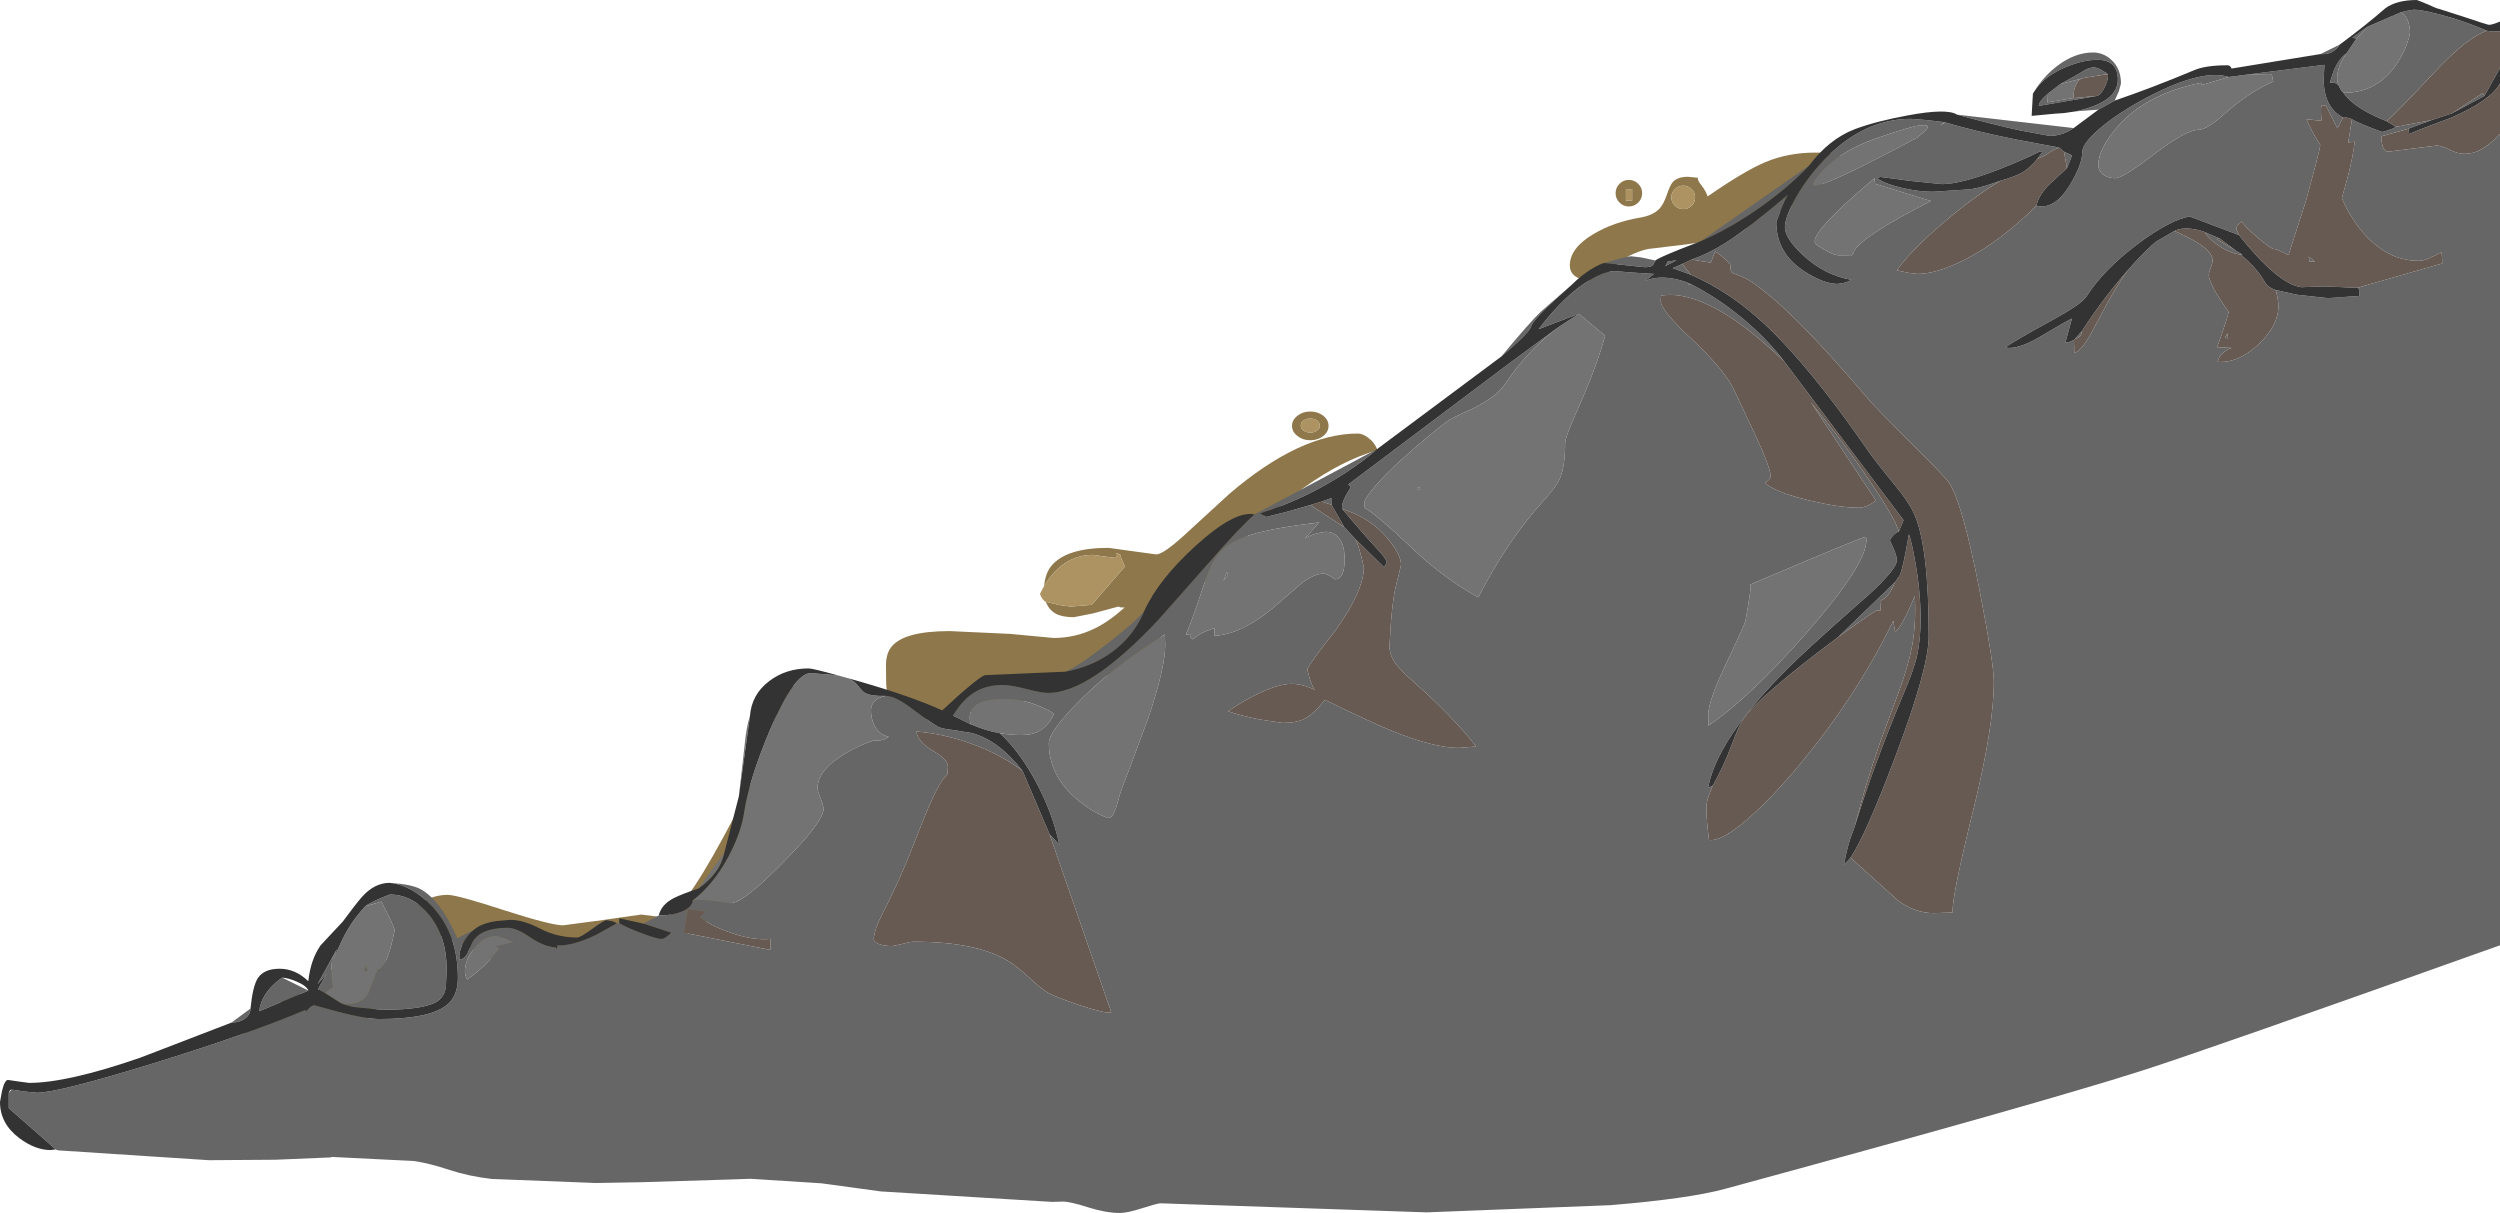 <?xml version="1.0" encoding="UTF-8" standalone="no"?>
<svg xmlns:ffdec="https://www.free-decompiler.com/flash" xmlns:xlink="http://www.w3.org/1999/xlink" ffdec:objectType="frame" height="388.35px" width="800.4px" xmlns="http://www.w3.org/2000/svg">
  <g transform="matrix(1.0, 0.0, 0.0, 1.0, 102.1, 37.6)">
    <use ffdec:characterId="330" height="319.35" transform="matrix(1.0, 0.0, 0.0, 1.0, -84.1, 11.25)" width="573.05" xlink:href="#sprite0"/>
    <use ffdec:characterId="331" height="388.35" transform="matrix(1.0, 0.0, 0.0, 1.0, -102.1, -37.6)" width="800.4" xlink:href="#shape1"/>
  </g>
  <defs>
    <g id="sprite0" transform="matrix(1.0, 0.0, 0.0, 1.0, -0.55, -3.1)">
      <use ffdec:characterId="329" height="319.35" transform="matrix(1.0, 0.0, 0.0, 1.0, 0.55, 3.1)" width="573.05" xlink:href="#shape0"/>
    </g>
    <g id="shape0" transform="matrix(1.0, 0.0, 0.0, 1.0, -0.55, -3.1)">
      <path d="M507.05 13.1 Q508.3 14.35 508.3 16.1 508.3 17.85 507.05 19.1 505.8 20.35 504.05 20.35 502.3 20.35 501.05 19.1 499.8 17.85 499.8 16.1 499.8 14.35 501.05 13.1 502.3 11.85 504.05 11.85 505.8 11.85 507.05 13.1 M529.25 17.15 Q541.0 9.0 547.75 6.15 555.1 3.1 563.8 3.1 571.7 3.1 573.6 5.45 564.7 16.25 548.7 24.15 534.55 31.1 522.35 32.5 L510.35 33.95 Q507.6 34.45 504.05 36.2 501.95 37.25 498.1 41.0 494.75 44.25 494.0 44.25 485.15 44.25 485.15 39.25 485.15 33.65 492.7 29.2 499.1 25.35 507.75 23.9 511.85 23.2 513.9 21.0 515.2 19.55 516.2 16.6 517.25 13.55 518.05 12.6 519.6 10.85 522.9 10.85 L526.1 11.15 Q526.0 12.0 527.3 13.6 528.8 15.55 529.25 17.15 M505.1 18.5 L505.1 14.8 503.1 14.8 503.1 18.5 505.1 18.5 M524.15 20.1 Q525.25 19.0 525.25 17.45 525.25 15.9 524.15 14.8 523.0 13.7 521.45 13.7 519.9 13.7 518.8 14.8 517.65 15.9 517.65 17.45 517.65 19.0 518.8 20.1 519.9 21.2 521.45 21.2 523.0 21.2 524.15 20.1 M316.8 141.9 Q317.3 137.55 319.25 135.3 324.1 129.65 337.4 129.65 L352.7 131.75 Q354.95 131.75 361.6 125.7 L376.1 112.4 Q398.7 93.05 417.3 93.05 418.8 93.05 420.6 94.4 422.75 96.0 423.55 98.4 401.25 104.6 374.35 133.65 366.05 142.65 357.85 153.3 L351.0 162.4 Q339.95 172.3 306.95 179.6 296.6 181.9 285.35 183.65 L276.05 184.95 Q266.25 184.95 266.25 171.75 L266.2 166.6 Q266.35 163.55 267.75 161.6 271.6 156.3 286.6 156.3 L306.0 157.2 319.85 158.5 Q326.85 158.5 333.05 155.45 337.6 153.25 342.6 148.75 L341.3 148.7 340.6 148.45 332.45 150.65 326.35 151.85 Q322.7 151.85 320.6 150.75 318.4 149.55 317.4 146.95 L322.0 148.0 325.4 148.45 332.05 147.9 342.7 135.65 Q341.5 133.15 341.2 131.85 L340.0 131.25 Q340.45 132.85 339.45 132.85 L336.0 132.4 332.5 131.9 Q322.85 131.9 316.8 141.9 M407.9 90.6 Q407.9 92.5 406.2 93.85 404.45 95.2 402.05 95.2 399.65 95.2 397.95 93.85 396.2 92.5 396.2 90.6 396.2 88.7 397.95 87.35 399.65 86.0 402.05 86.0 404.45 86.0 406.2 87.35 407.9 88.7 407.9 90.6 M404.2 88.9 Q403.3 88.25 402.05 88.25 400.8 88.25 399.9 88.9 399.0 89.55 399.0 90.5 399.0 91.45 399.9 92.1 400.8 92.75 402.05 92.75 403.3 92.75 404.2 92.1 405.1 91.45 405.1 90.5 405.1 89.55 404.2 88.9 M101.0 250.35 Q106.15 247.45 106.15 258.35 106.15 276.2 92.9 288.6 80.9 299.85 66.95 299.85 L66.15 299.7 65.6 299.25 0.55 322.45 Q5.3 311.9 20.45 302.65 32.2 295.45 45.0 291.7 61.1 286.95 68.7 278.9 L73.25 274.3 Q75.75 272.5 79.8 272.5 L83.4 272.95 Q95.5 253.5 101.0 250.35 M238.35 173.85 Q240.45 174.25 242.05 173.45 L242.35 182.2 Q242.35 199.8 235.55 216.45 228.5 233.65 216.8 243.25 210.9 248.1 201.35 254.1 192.6 259.55 190.7 260.05 L173.9 264.9 Q165.95 267.15 159.7 267.15 151.45 267.15 141.45 262.3 L133.25 258.05 Q128.25 255.5 124.7 254.2 121.45 253.0 114.7 251.45 111.45 250.7 111.45 249.25 111.45 247.55 115.55 244.45 120.45 240.75 125.85 240.75 128.9 240.75 143.9 245.65 158.95 250.5 162.85 250.5 L175.6 248.8 187.85 247.05 194.95 247.95 Q200.25 247.95 214.2 222.15 225.5 201.25 228.7 192.15 232.55 175.5 235.45 173.9 L238.35 173.85" fill="#8e774a" fill-rule="evenodd" stroke="none"/>
      <path d="M524.15 20.1 Q523.0 21.2 521.45 21.2 519.9 21.2 518.8 20.1 517.65 19.0 517.65 17.45 517.65 15.9 518.8 14.8 519.9 13.7 521.45 13.7 523.0 13.7 524.15 14.8 525.25 15.9 525.25 17.45 525.25 19.0 524.15 20.1 M505.1 18.5 L503.1 18.5 503.1 14.8 505.1 14.8 505.1 18.5 M316.8 141.9 Q322.85 131.9 332.5 131.9 L336.0 132.4 339.45 132.85 Q340.45 132.85 340.0 131.25 L341.2 131.85 Q341.5 133.15 342.7 135.65 L332.05 147.9 325.4 148.45 322.0 148.0 317.4 146.95 Q316.3 146.5 315.5 144.4 L316.8 141.9 M404.2 88.9 Q405.1 89.55 405.1 90.5 405.1 91.45 404.2 92.1 403.3 92.75 402.05 92.75 400.8 92.75 399.9 92.1 399.0 91.45 399.0 90.5 399.0 89.55 399.9 88.9 400.8 88.25 402.05 88.25 403.3 88.25 404.2 88.9" fill="#ad9361" fill-rule="evenodd" stroke="none"/>
    </g>
    <g id="shape1" transform="matrix(1.0, 0.0, 0.0, 1.0, 102.1, 37.6)">
      <path d="M396.7 67.25 L397.05 67.0 403.4 62.9 403.4 62.85 403.45 62.9 411.8 69.9 Q408.95 80.15 403.45 92.45 399.0 102.4 399.0 104.15 399.0 111.5 397.4 115.35 396.25 118.15 392.45 122.3 380.5 135.4 371.2 153.65 359.9 147.45 349.45 137.4 338.8 127.3 334.85 125.05 L334.65 123.55 Q334.65 122.15 338.2 118.0 344.85 110.25 360.95 97.45 362.3 96.4 369.65 93.1 377.0 89.4 379.55 85.6 386.95 74.6 396.7 67.25 M520.35 1.5 L520.7 1.6 519.1 2.5 520.35 1.5 M611.45 -12.95 L618.0 -13.8 625.2 -13.9 625.7 -11.5 Q617.8 -8.0 610.3 -1.3 604.4 3.95 601.85 3.95 597.85 3.95 587.7 11.7 577.5 19.45 575.2 19.45 572.7 19.45 571.1 18.15 569.7 16.95 569.7 15.3 569.7 10.05 575.8 3.0 584.95 -7.5 602.6 -11.1 L602.85 -10.4 611.45 -12.95 M648.1 -8.0 Q647.5 -8.35 646.9 -9.7 L646.65 -10.25 Q646.15 -11.55 646.15 -12.4 646.15 -16.3 649.15 -20.5 L652.35 -25.25 655.9 -29.05 666.65 -33.7 Q668.5 -32.45 669.15 -29.8 669.5 -28.5 669.5 -27.1 668.45 -21.95 665.3 -17.25 659.05 -7.9 648.45 -7.9 648.25 -7.9 648.1 -8.0 M121.55 246.85 L129.85 235.25 Q129.1 238.85 127.0 241.65 125.1 244.3 121.55 246.85 M134.45 217.35 L136.65 197.8 Q137.25 193.75 138.0 191.7 L134.45 217.35 M166.05 178.6 L168.95 179.4 Q171.35 180.3 172.45 181.75 174.05 183.85 174.85 184.25 176.8 185.35 181.5 185.2 176.75 186.2 176.75 189.8 176.75 192.25 177.7 194.35 179.15 197.55 182.45 198.3 181.05 199.25 179.6 199.45 L177.65 199.45 Q173.1 200.95 168.6 203.6 159.65 208.9 159.65 214.65 159.65 215.65 160.6 217.95 161.55 220.25 161.55 221.45 161.55 225.4 148.7 238.45 135.85 251.55 131.85 251.55 L126.75 250.85 Q122.15 250.3 119.65 250.7 126.2 245.7 131.0 236.85 135.15 229.15 136.15 222.4 137.8 211.7 144.5 195.9 152.2 177.9 157.5 177.9 L166.05 178.6 M564.2 -12.4 Q563.35 -12.0 562.7 -10.75 561.7 -8.85 561.7 -6.2 L553.4 -4.85 553.6 -7.65 557.55 -10.7 564.2 -12.4 M498.0 19.5 L498.25 21.25 516.1 26.75 Q494.8 37.6 491.6 42.6 491.15 43.95 490.8 44.1 L486.75 44.15 Q484.35 44.15 479.4 40.7 475.8 38.2 498.0 19.5 M511.3 2.75 Q515.8 2.0 515.0 3.35 514.4 4.35 511.55 6.55 474.8 26.25 478.65 20.5 484.6 11.7 498.3 6.8 506.6 3.9 511.3 2.75 M495.45 135.3 Q495.45 143.2 476.35 164.95 458.2 185.65 444.85 194.75 L444.8 191.35 Q444.8 187.0 450.2 175.6 456.35 162.65 456.7 161.3 458.85 149.4 458.25 149.55 493.95 134.35 495.2 134.3 L495.35 134.45 495.45 135.3 M351.7 118.55 L352.15 119.3 352.65 118.55 351.7 118.55 M325.3 147.85 L323.95 146.95 Q322.55 146.05 321.65 146.05 318.75 146.05 314.75 149.05 313.85 149.75 307.05 155.7 295.9 165.5 286.7 165.95 L286.75 163.55 Q285.7 163.8 284.3 164.35 281.55 165.45 279.85 167.1 L279.2 166.65 Q278.65 166.05 279.1 165.35 L277.55 165.65 Q279.75 160.55 283.25 149.85 285.55 142.7 287.9 139.8 291.1 135.9 298.1 133.7 305.15 131.45 320.25 129.65 L315.65 134.85 Q317.85 133.25 322.4 132.65 L323.4 132.75 Q324.55 132.95 325.45 133.6 328.4 135.7 328.4 141.45 328.4 147.85 325.3 147.85 M218.0 197.15 Q213.8 196.45 208.6 194.25 207.75 190.05 210.25 188.15 212.85 186.2 219.7 186.2 227.75 186.2 235.4 190.9 232.95 196.0 228.75 197.25 225.35 198.25 218.0 197.15 M290.7 145.55 L289.6 148.25 291.05 146.6 290.7 145.55 M270.95 169.1 Q270.95 176.05 265.6 192.1 L260.65 205.45 Q256.55 216.15 256.3 217.2 255.15 221.8 254.2 223.3 253.6 224.3 252.65 224.3 247.85 222.55 243.1 218.65 233.7 210.9 233.7 200.25 233.7 196.9 242.3 188.0 253.2 176.6 270.85 165.5 L270.95 169.1 M14.85 252.55 L20.0 251.05 Q24.25 259.25 24.25 260.25 21.85 272.45 18.75 272.75 L17.5 276.05 15.8 280.3 Q14.95 282.0 13.6 282.7 10.75 284.35 7.0 283.55 L1.9 280.3 4.7 278.35 Q4.45 278.15 4.25 276.9 3.85 274.4 4.25 269.0 L5.75 266.25 4.85 269.35 Q7.1 263.55 9.3 259.9 11.5 256.15 14.85 252.55 M15.6 273.2 L15.1 271.5 14.55 272.75 Q14.3 273.85 15.6 273.2 M54.75 269.65 Q51.1 273.6 47.45 276.0 46.75 274.7 46.75 273.35 46.75 269.95 49.55 266.25 52.75 262.05 56.85 262.05 L59.0 262.65 Q61.2 263.4 62.2 264.05 L56.6 265.35 57.7 266.15 54.75 269.65" fill="#737373" fill-rule="evenodd" stroke="none"/>
      <path d="M666.65 -33.7 L668.35 -34.1 670.75 -34.5 Q673.05 -34.5 678.85 -33.0 686.45 -31.05 694.1 -27.75 687.8 -25.65 677.55 -14.7 664.4 -0.7 662.0 1.2 651.5 -2.95 648.15 -7.9 L648.1 -8.0 Q648.25 -7.9 648.45 -7.9 659.05 -7.9 665.3 -17.25 668.45 -21.95 669.5 -27.1 669.5 -28.5 669.15 -29.8 668.5 -32.45 666.65 -33.7 M646.95 -23.3 Q646.3 -22.15 645.15 -21.35 643.3 -20.05 640.85 -20.3 L646.95 -23.3 M574.95 -5.4 L569.75 -2.5 562.5 -1.95 Q575.95 -4.95 575.95 -12.05 575.95 -18.45 569.4 -18.45 564.9 -18.45 559.35 -16.15 552.4 -13.3 549.15 -8.25 552.1 -13.1 556.55 -16.5 562.2 -20.8 568.0 -20.8 571.2 -20.8 573.75 -18.55 576.95 -15.75 576.95 -10.85 L576.3 -8.45 574.95 -5.4 M561.8 3.4 Q558.2 5.9 554.05 5.9 L544.6 4.15 Q536.15 2.3 524.45 -0.9 L561.8 3.4 M477.15 15.35 Q471.0 21.95 461.75 28.55 451.95 35.5 442.45 39.6 L477.15 15.35 M427.9 45.8 L427.15 47.2 Q426.6 47.95 424.55 47.95 L411.5 46.6 415.65 45.4 Q419.2 44.45 420.15 44.45 L423.55 44.85 427.9 45.8 M400.85 53.8 Q388.6 64.6 388.15 66.8 387.7 68.8 378.55 76.55 387.7 65.55 391.2 62.2 L400.85 53.8 M338.75 106.2 Q335.15 109.5 328.7 113.75 315.75 122.2 301.35 126.75 L302.15 127.3 303.7 127.8 309.9 126.25 317.4 124.1 328.3 131.2 331.9 135.05 Q333.05 137.25 334.55 144.0 334.55 151.45 325.5 164.2 316.45 175.7 316.45 176.8 L317.15 179.4 Q318.0 182.1 318.8 183.25 314.95 181.35 311.35 181.35 307.45 181.35 301.35 184.2 296.45 186.45 291.05 190.1 294.75 191.45 301.2 192.75 L308.55 193.85 Q312.95 193.85 315.6 192.5 318.7 190.9 322.05 186.45 337.15 193.85 344.3 196.7 357.25 201.85 364.95 201.85 L370.5 201.4 Q363.2 192.0 350.65 180.85 346.35 177.05 344.85 175.05 342.75 172.25 342.75 169.3 L343.2 161.85 Q343.8 154.5 344.65 150.65 L346.05 145.0 346.45 143.2 Q346.45 140.0 342.25 134.9 336.7 128.2 327.65 125.35 327.2 124.1 328.75 121.1 L330.4 118.3 329.55 117.5 380.75 79.0 396.7 67.25 Q386.95 74.6 379.55 85.6 377.0 89.4 369.65 93.1 362.3 96.4 360.95 97.45 344.85 110.25 338.2 118.0 334.65 122.15 334.65 123.55 L334.85 125.05 Q338.8 127.3 349.45 137.4 359.9 147.45 371.2 153.65 380.5 135.4 392.45 122.3 396.25 118.15 397.4 115.35 399.0 111.5 399.0 104.15 399.0 102.4 403.45 92.45 408.95 80.15 411.8 69.9 L403.45 62.9 403.4 62.85 390.5 67.8 Q398.9 56.7 407.0 52.0 411.75 49.2 414.85 49.2 L420.4 49.65 427.45 50.1 424.55 52.4 Q428.45 50.6 434.0 51.7 436.75 52.25 438.75 53.15 L438.4 53.4 439.3 53.4 Q447.9 57.75 456.0 64.5 463.65 70.9 469.05 78.0 459.95 69.4 453.05 64.75 439.25 55.45 429.7 57.05 L429.6 58.7 Q429.6 61.75 439.45 70.9 450.5 81.25 453.3 87.75 L460.1 102.15 Q464.8 112.35 464.8 114.9 464.8 115.9 462.95 116.95 466.0 119.9 476.85 122.55 486.8 124.95 493.0 124.95 495.4 124.95 498.5 122.7 L477.6 91.1 Q489.4 105.6 497.5 117.85 504.6 128.45 505.85 132.55 504.55 133.1 503.7 134.2 503.0 135.05 503.0 135.5 L504.1 137.9 Q505.2 140.45 505.2 141.75 505.2 144.5 496.6 152.45 484.4 163.15 477.25 169.75 448.25 196.45 444.75 214.6 445.5 214.3 446.25 213.95 L445.15 216.65 Q444.2 219.3 444.2 221.05 444.2 224.65 445.05 231.3 448.3 232.0 455.55 226.2 462.55 220.55 471.35 210.4 491.5 187.0 504.05 161.15 L504.65 164.8 506.1 163.1 Q508.1 160.0 510.95 153.2 511.4 162.1 510.05 169.35 509.0 175.05 506.05 183.25 L499.65 200.6 Q495.25 213.15 491.7 227.05 L490.3 230.9 Q488.85 235.5 488.3 239.35 L490.35 237.0 505.55 250.7 Q510.9 254.75 517.15 254.75 L523.0 254.55 Q523.0 248.5 529.65 221.8 536.25 195.05 536.25 180.65 536.25 174.9 531.6 151.0 526.25 123.85 522.1 117.25 520.8 115.15 510.25 104.75 498.65 93.2 496.3 90.45 469.65 59.05 457.2 51.75 455.85 51.0 452.5 49.75 451.9 49.55 451.9 47.4 451.9 46.4 447.05 42.85 L445.65 46.5 439.55 45.5 Q445.6 43.35 451.75 39.25 458.2 34.95 470.35 24.75 469.45 26.1 467.95 29.9 466.6 33.3 466.6 33.55 466.6 43.45 475.6 49.3 481.85 53.3 486.2 53.3 L488.1 53.0 Q489.6 52.65 490.65 52.0 481.9 50.45 475.1 44.05 469.35 38.65 469.35 35.15 469.35 32.35 472.2 26.85 475.45 20.75 480.35 15.25 493.65 0.45 509.65 0.45 L514.25 0.8 520.35 1.5 519.1 2.5 520.7 1.6 Q530.5 4.5 543.55 7.1 L557.15 9.65 Q555.75 10.15 553.75 11.45 551.85 12.7 550.15 13.25 L551.45 11.55 Q552.1 10.85 551.1 10.85 545.75 13.5 539.2 16.1 526.1 21.35 519.65 21.35 L509.8 20.35 499.95 19.05 Q499.25 19.2 498.8 19.45 501.2 21.2 506.8 22.55 512.2 23.8 516.75 23.8 L528.85 23.0 Q532.7 22.35 538.4 20.25 529.1 25.85 519.0 34.65 509.25 43.15 505.2 48.95 L508.95 49.75 511.75 50.1 Q517.8 50.1 526.6 45.7 538.2 39.9 549.9 28.25 555.6 29.75 560.55 21.7 564.55 15.1 564.55 11.15 564.55 8.35 570.1 3.6 575.4 -0.95 583.25 -5.3 602.45 -15.85 611.45 -12.95 L602.85 -10.4 602.6 -11.1 Q584.95 -7.5 575.8 3.0 569.7 10.05 569.7 15.3 569.7 16.95 571.1 18.15 572.7 19.45 575.2 19.45 577.5 19.45 587.7 11.7 597.85 3.95 601.85 3.95 604.4 3.95 610.3 -1.3 617.8 -8.0 625.7 -11.5 L625.2 -13.9 618.0 -13.8 642.1 -16.85 641.85 -12.25 Q641.85 -3.3 648.05 0.05 L646.25 3.5 642.55 -3.8 Q641.5 -4.05 641.2 -3.8 640.8 -3.4 641.15 1.1 L636.35 0.55 Q637.5 3.4 639.25 6.35 L640.75 8.8 Q640.75 10.1 636.15 26.75 L630.6 44.05 627.95 42.8 Q626.45 42.1 625.85 42.1 625.05 42.1 620.8 38.55 616.5 34.9 615.6 33.3 613.75 34.6 613.9 35.85 L614.7 37.65 598.9 31.7 Q592.6 32.85 582.4 40.45 571.45 48.65 565.85 57.4 564.35 59.75 554.6 65.1 542.65 71.6 539.9 73.65 L541.15 73.8 Q545.1 73.8 551.4 70.0 559.75 65.0 561.25 64.4 L559.15 72.1 560.25 71.95 561.9 71.25 562.0 75.4 Q563.9 74.95 566.65 70.45 L572.2 60.2 Q575.8 53.5 579.2 48.85 L581.2 46.6 Q585.55 41.9 588.2 39.75 L594.05 36.35 Q605.75 41.4 606.25 45.35 606.4 46.4 605.6 48.35 604.85 50.2 605.15 51.25 605.8 53.7 608.65 58.2 L611.4 62.25 Q611.4 63.25 607.75 73.55 L612.35 73.8 Q609.75 74.75 608.55 76.6 L607.85 78.25 Q614.6 78.7 621.1 72.55 627.35 66.55 627.35 60.5 627.35 58.15 626.45 55.25 L633.25 56.75 643.05 57.85 653.25 57.15 653.35 55.65 Q653.35 55.0 653.15 54.8 L652.6 54.55 679.8 46.75 Q679.75 43.25 679.4 43.2 L676.1 44.9 Q673.9 45.9 672.2 45.9 661.8 45.9 653.7 35.95 651.15 32.8 649.15 29.05 L647.65 25.85 649.5 19.25 Q651.4 11.85 651.75 7.8 L649.7 8.0 650.9 0.6 Q653.4 2.05 660.55 4.65 L662.25 4.2 Q664.0 3.65 665.0 3.0 L676.4 0.85 669.0 3.6 660.3 6.05 Q660.35 9.4 661.45 10.5 662.05 11.05 662.65 10.95 L678.0 9.0 Q679.5 9.0 682.2 10.35 684.85 11.65 686.85 11.65 689.5 11.65 691.8 10.5 694.7 9.05 698.3 5.35 L698.3 265.05 Q603.45 298.9 583.15 305.35 550.5 315.75 450.1 343.05 438.7 346.15 413.5 348.25 L354.65 350.55 269.45 347.65 Q268.5 347.65 263.65 349.2 258.8 350.75 256.45 350.75 252.05 350.75 246.3 348.95 240.6 347.1 238.1 347.1 L234.7 347.2 179.95 343.85 160.9 341.25 138.2 339.8 130.95 340.05 103.15 340.9 88.65 341.15 55.3 339.85 Q48.0 339.0 41.9 337.0 35.3 334.8 30.35 334.1 L4.0 332.8 4.0 332.95 -13.85 333.7 -35.2 333.85 -83.5 330.7 -84.25 330.4 -99.3 317.2 -99.3 312.4 -98.4 311.25 -93.9 311.9 -90.25 312.25 Q-83.55 312.25 -53.05 302.85 -22.45 293.4 -4.35 285.75 L-4.05 286.2 Q-2.5 284.25 -1.5 284.25 L6.65 286.45 Q15.2 288.65 19.4 288.65 34.95 288.65 40.65 284.4 44.5 281.55 44.5 275.45 44.5 261.55 36.4 252.75 29.95 245.8 22.6 245.05 29.75 245.5 32.6 247.1 39.05 250.7 44.3 262.8 L49.65 260.05 Q47.7 261.55 46.35 264.0 44.95 266.55 44.95 268.65 44.95 269.65 45.15 269.65 46.75 269.3 47.6 267.6 L49.1 264.15 Q51.65 259.45 60.4 259.45 63.3 259.45 67.5 262.4 71.95 265.45 75.9 265.75 76.3 266.6 76.3 265.6 L76.3 265.1 Q81.4 265.25 88.85 261.65 L95.4 258.0 96.15 257.95 Q98.5 259.35 103.3 261.15 108.15 263.0 109.75 263.0 110.75 263.0 112.8 261.0 L103.9 258.1 108.8 255.5 Q113.3 255.5 116.5 254.1 119.65 252.7 119.65 250.7 122.15 250.3 126.75 250.85 L131.85 251.55 Q135.85 251.55 148.7 238.45 161.55 225.4 161.55 221.45 161.55 220.25 160.6 217.95 159.65 215.65 159.65 214.65 159.65 208.9 168.6 203.6 173.1 200.95 177.65 199.45 L179.6 199.45 Q181.05 199.25 182.45 198.3 179.15 197.55 177.7 194.35 176.75 192.25 176.75 189.8 176.75 186.2 181.5 185.2 184.45 185.2 189.65 189.1 196.55 194.25 198.3 195.1 199.6 195.75 202.9 196.1 L209.05 197.1 Q217.7 199.45 225.3 209.25 218.3 203.85 208.6 200.4 199.9 197.3 191.3 196.6 191.75 200.0 196.7 202.85 201.4 205.55 201.4 207.9 L201.25 210.2 200.2 211.4 Q197.3 214.95 191.85 229.1 186.35 243.5 180.75 254.25 177.65 260.3 177.65 263.2 177.65 263.9 179.1 264.55 180.85 265.3 183.6 265.3 L186.8 264.6 Q189.4 263.9 190.45 263.9 210.9 263.9 221.05 270.3 223.8 272.05 227.8 275.75 231.45 279.15 233.7 280.4 236.2 281.75 243.65 284.25 251.95 287.0 253.7 286.55 L233.95 229.55 237.05 232.8 Q234.9 222.65 229.5 212.6 224.15 202.75 218.0 197.15 225.35 198.25 228.75 197.25 232.95 196.0 235.4 190.9 227.75 186.2 219.7 186.2 212.85 186.2 210.25 188.15 207.75 190.05 208.6 194.25 L203.0 191.5 Q206.1 186.3 210.05 183.95 213.8 181.7 218.9 181.7 221.6 181.7 226.55 183.0 231.45 184.25 233.5 184.25 246.8 184.25 268.8 160.8 L285.65 141.75 Q295.05 131.0 299.55 127.1 L338.75 106.2 M321.0 123.0 L324.15 121.85 324.2 124.0 321.0 123.0 M486.35 166.4 L504.6 148.8 Q503.25 152.2 501.55 153.8 L500.1 154.7 500.0 157.85 498.95 157.8 Q498.9 157.35 486.35 166.4 M439.2 50.35 L433.45 48.25 436.5 46.9 439.2 50.35 M558.7 10.95 L561.3 12.15 559.65 16.25 558.7 10.95 M646.65 -10.25 L646.5 -10.45 Q645.7 -11.3 643.8 -11.1 L645.05 -14.9 Q646.8 -19.0 649.15 -20.5 646.15 -16.3 646.15 -12.4 646.15 -11.55 646.65 -10.25 M652.35 -25.25 L651.0 -25.5 655.9 -29.05 652.35 -25.25 M-28.0 289.8 L-21.9 285.3 Q-21.9 287.15 -23.65 288.5 -25.45 289.8 -28.0 289.8 M238.95 177.45 Q243.0 175.8 252.6 168.35 261.95 161.05 264.3 157.9 261.0 165.95 253.95 171.15 247.45 175.9 238.95 177.45 M682.9 -1.3 L692.75 -7.8 693.3 -6.9 682.9 -1.3 M572.75 -13.9 L565.1 -12.65 564.2 -12.4 557.55 -10.7 Q562.5 -13.35 565.75 -15.35 566.95 -16.0 568.4 -16.0 569.15 -16.0 570.6 -15.25 L572.75 -13.9 M561.7 -6.2 L569.35 -6.9 550.65 -3.7 Q550.65 -5.2 553.6 -7.65 L553.4 -4.85 561.7 -6.2 M608.65 38.8 L607.6 38.95 613.8 42.7 615.9 43.95 615.3 43.9 Q611.95 43.55 608.25 41.05 604.9 38.75 603.75 36.7 L608.65 38.8 M637.3 46.15 L637.05 44.55 639.05 46.15 637.3 46.15 M562.35 70.75 L564.4 68.45 Q564.4 69.4 563.8 70.1 563.2 70.75 562.35 70.75 M610.3 70.5 L611.0 69.1 611.25 70.75 610.3 70.5 M511.3 2.75 Q506.6 3.9 498.3 6.8 484.6 11.7 478.65 20.5 474.8 26.25 511.55 6.55 514.4 4.35 515.0 3.35 515.8 2.0 511.3 2.75 M498.0 19.5 Q475.8 38.2 479.4 40.7 484.35 44.15 486.75 44.15 L490.8 44.1 Q491.15 43.95 491.6 42.6 494.8 37.6 516.1 26.75 L498.25 21.25 498.0 19.5 M495.45 135.3 L495.35 134.45 495.2 134.3 Q493.95 134.35 458.25 149.55 458.85 149.4 456.7 161.3 456.35 162.65 450.2 175.6 444.8 187.0 444.8 191.35 L444.85 194.75 Q458.2 185.65 476.35 164.95 495.45 143.2 495.45 135.3 M431.05 47.6 L431.9 46.1 434.65 45.75 431.05 47.6 M325.3 147.85 Q328.4 147.85 328.4 141.45 328.4 135.7 325.45 133.6 324.55 132.95 323.4 132.75 L322.4 132.65 Q317.85 133.25 315.65 134.85 L320.25 129.65 Q305.15 131.45 298.1 133.7 291.1 135.9 287.9 139.8 285.55 142.7 283.25 149.85 279.75 160.55 277.55 165.65 L279.1 165.35 Q278.65 166.05 279.2 166.65 L279.85 167.1 Q281.55 165.45 284.3 164.35 285.7 163.8 286.75 163.55 L286.7 165.95 Q295.9 165.5 307.05 155.7 313.85 149.75 314.75 149.05 318.75 146.05 321.65 146.05 322.55 146.05 323.95 146.95 L325.3 147.85 M351.7 118.55 L352.65 118.55 352.15 119.3 351.7 118.55 M270.95 169.1 L270.85 165.5 Q253.2 176.6 242.3 188.0 233.7 196.9 233.7 200.25 233.7 210.9 243.1 218.65 247.85 222.55 252.65 224.3 253.6 224.3 254.2 223.3 255.15 221.8 256.3 217.2 256.55 216.15 260.65 205.45 L265.6 192.1 Q270.95 176.05 270.95 169.1 M290.7 145.55 L291.05 146.6 289.6 148.25 290.7 145.55 M118.15 253.45 L116.8 261.0 144.6 266.55 144.6 263.0 Q138.8 263.6 131.05 260.75 124.4 258.3 121.95 255.85 L123.95 254.3 118.15 253.45 M14.85 252.55 Q16.15 251.55 19.45 250.1 L22.65 248.8 Q29.85 248.8 35.15 255.15 40.9 262.05 40.9 272.75 L40.65 278.5 Q40.2 281.1 38.5 282.55 34.75 285.7 20.4 285.7 L11.1 284.8 Q8.25 284.2 7.0 283.55 10.75 284.35 13.6 282.7 14.95 282.0 15.8 280.3 L17.5 276.05 18.75 272.75 Q21.85 272.45 24.25 260.25 24.25 259.25 20.0 251.05 L14.85 252.55 M1.9 280.3 L-0.3 279.1 2.5 274.15 -0.45 277.5 4.25 269.0 Q3.85 274.4 4.25 276.9 4.45 278.15 4.7 278.35 L1.9 280.3 M15.6 273.2 Q14.3 273.85 14.55 272.75 L15.1 271.5 15.6 273.2 M54.75 269.65 L57.7 266.15 56.6 265.35 62.2 264.05 Q61.2 263.4 59.0 262.65 L56.85 262.05 Q52.75 262.05 49.55 266.25 46.75 269.95 46.75 273.35 46.75 274.7 47.45 276.0 51.1 273.6 54.75 269.65 M-3.35 279.55 L-19.05 286.15 Q-19.05 284.7 -18.15 282.65 -16.3 278.55 -11.75 275.4 L-3.35 279.55" fill="#666666" fill-rule="evenodd" stroke="none"/>
      <path d="M694.1 -27.75 L695.8 -27.5 698.3 -27.6 698.3 -15.8 693.3 -6.9 692.75 -7.8 682.9 -1.3 676.4 0.85 665.0 3.0 662.0 1.2 Q664.4 -0.7 677.55 -14.7 687.8 -25.65 694.1 -27.75 M317.4 124.1 L321.0 123.0 324.2 124.0 328.3 131.2 317.4 124.1 M331.9 135.05 L341.0 144.0 341.55 143.25 341.75 142.2 Q341.75 141.35 339.4 138.8 333.75 132.7 327.65 125.35 336.7 128.2 342.25 134.9 346.45 140.0 346.45 143.2 L346.05 145.0 344.65 150.65 Q343.8 154.5 343.2 161.85 L342.75 169.3 Q342.75 172.25 344.85 175.05 346.35 177.05 350.65 180.85 363.2 192.0 370.5 201.4 L364.95 201.85 Q357.25 201.85 344.3 196.7 337.15 193.85 322.05 186.45 318.7 190.9 315.6 192.5 312.95 193.85 308.55 193.85 L301.2 192.75 Q294.75 191.45 291.05 190.1 296.45 186.45 301.35 184.2 307.45 181.35 311.35 181.35 314.95 181.35 318.8 183.25 318.0 182.1 317.15 179.4 L316.45 176.8 Q316.45 175.7 325.5 164.2 334.55 151.45 334.55 144.0 333.05 137.25 331.9 135.05 M438.75 53.15 L439.3 53.4 438.4 53.4 438.75 53.15 M469.05 78.0 L507.35 128.95 505.85 132.55 Q504.6 128.45 497.5 117.85 489.4 105.6 477.6 91.1 L498.5 122.7 Q495.4 124.95 493.0 124.95 486.8 124.95 476.85 122.55 466.0 119.9 462.95 116.95 464.8 115.9 464.8 114.9 464.8 112.35 460.1 102.15 L453.3 87.75 Q450.5 81.25 439.45 70.9 429.6 61.75 429.6 58.7 L429.7 57.05 Q439.25 55.45 453.05 64.75 459.95 69.4 469.05 78.0 M446.25 213.95 Q449.85 207.55 452.25 201.05 454.45 195.15 455.8 193.0 460.25 185.9 486.35 166.4 498.9 157.35 498.95 157.8 L500.0 157.85 500.1 154.7 501.55 153.8 Q503.25 152.2 504.6 148.8 L506.1 146.65 Q507.15 144.5 509.05 133.45 509.9 135.6 511.1 142.3 512.8 151.8 512.8 160.6 512.8 167.6 511.5 173.0 510.45 177.2 507.5 184.15 497.6 207.8 491.7 227.05 495.25 213.15 499.65 200.6 L506.05 183.25 Q509.0 175.05 510.05 169.35 511.4 162.1 510.95 153.2 508.1 160.0 506.1 163.1 L504.65 164.8 504.05 161.15 Q491.5 187.0 471.35 210.4 462.55 220.55 455.55 226.2 448.3 232.0 445.05 231.3 444.2 224.65 444.2 221.05 444.2 219.3 445.15 216.65 L446.25 213.95 M490.35 237.0 Q495.1 230.1 504.8 204.4 515.4 176.25 515.4 166.15 515.4 136.85 510.6 126.65 508.8 122.8 504.5 117.65 498.5 110.35 495.9 106.6 477.05 79.3 462.55 65.9 451.65 55.75 439.2 50.35 L436.5 46.9 439.55 45.5 445.65 46.5 447.05 42.85 Q451.9 46.4 451.9 47.4 451.9 49.55 452.5 49.75 455.85 51.0 457.2 51.75 469.65 59.05 496.3 90.45 498.65 93.2 510.25 104.75 520.8 115.15 522.1 117.25 526.25 123.85 531.6 151.0 536.25 174.9 536.25 180.65 536.25 195.05 529.65 221.8 523.0 248.5 523.0 254.55 L517.15 254.75 Q510.9 254.75 505.55 250.7 L490.35 237.0 M557.15 9.65 L558.7 10.95 559.65 16.25 553.6 21.85 Q550.5 25.2 549.9 28.25 538.2 39.9 526.6 45.7 517.8 50.1 511.75 50.1 L508.95 49.75 505.2 48.95 Q509.25 43.15 519.0 34.65 529.1 25.85 538.4 20.25 543.1 18.95 545.5 17.55 548.0 16.05 550.15 13.25 551.85 12.7 553.75 11.45 555.75 10.15 557.15 9.65 M648.05 0.05 L649.05 0.05 Q650.15 0.15 650.9 0.6 L649.7 8.0 651.75 7.8 Q651.4 11.85 649.5 19.25 L647.65 25.85 649.15 29.05 Q651.15 32.8 653.7 35.95 661.8 45.9 672.2 45.9 673.9 45.9 676.1 44.9 L679.4 43.2 Q679.75 43.25 679.8 46.75 L652.6 54.55 642.15 54.1 634.65 54.35 Q627.15 53.3 614.7 37.65 L613.9 35.85 Q613.75 34.6 615.6 33.3 616.5 34.9 620.8 38.55 625.05 42.1 625.85 42.1 626.45 42.1 627.95 42.8 L630.6 44.05 636.15 26.75 Q640.75 10.1 640.75 8.8 L639.25 6.35 Q637.5 3.4 636.35 0.55 L641.15 1.1 Q640.8 -3.4 641.2 -3.8 641.5 -4.05 642.55 -3.8 L646.25 3.5 648.05 0.05 M698.3 -10.9 L698.3 5.35 Q694.7 9.05 691.8 10.5 689.5 11.65 686.85 11.65 684.85 11.65 682.2 10.35 679.5 9.0 678.0 9.0 L662.65 10.95 Q662.05 11.05 661.45 10.5 660.35 9.4 660.3 6.05 L669.0 3.6 669.25 5.4 Q669.9 4.8 682.4 0.2 695.3 -5.35 698.3 -10.9 M564.2 -12.4 L565.1 -12.65 572.75 -13.9 Q573.05 -12.6 571.95 -10.15 570.8 -7.55 569.35 -6.9 L561.7 -6.2 Q561.7 -8.85 562.7 -10.75 563.35 -12.0 564.2 -12.4 M613.8 42.7 L607.6 38.95 608.65 38.8 613.8 42.7 M603.75 36.7 Q604.9 38.75 608.25 41.05 611.95 43.55 615.3 43.9 619.95 47.85 621.9 50.95 L623.55 53.5 Q624.4 54.5 626.45 55.25 627.35 58.15 627.35 60.5 627.35 66.55 621.1 72.55 614.6 78.7 607.85 78.25 L608.55 76.6 Q609.75 74.75 612.35 73.8 L607.75 73.55 Q611.4 63.25 611.4 62.25 L608.65 58.2 Q605.8 53.7 605.15 51.25 604.85 50.2 605.6 48.35 606.4 46.4 606.25 45.35 605.75 41.4 594.05 36.35 596.55 35.1 600.4 35.8 602.35 36.1 603.75 36.7 M637.3 46.15 L639.05 46.15 637.05 44.55 637.3 46.15 M561.9 71.25 L562.35 70.75 Q563.2 70.75 563.8 70.1 564.4 69.4 564.4 68.45 571.65 57.35 579.2 48.85 575.8 53.5 572.2 60.2 L566.65 70.45 Q563.9 74.95 562.0 75.4 L561.9 71.25 M610.3 70.5 L611.25 70.75 611.0 69.1 610.3 70.5 M225.3 209.25 L233.95 229.55 253.7 286.55 Q251.95 287.0 243.65 284.25 236.2 281.75 233.7 280.4 231.45 279.15 227.8 275.75 223.8 272.05 221.05 270.3 210.9 263.9 190.45 263.9 189.4 263.9 186.8 264.6 L183.6 265.3 Q180.85 265.3 179.1 264.55 177.65 263.9 177.65 263.2 177.65 260.3 180.75 254.25 186.35 243.5 191.85 229.1 197.3 214.95 200.2 211.4 L201.25 210.2 201.4 207.9 Q201.4 205.55 196.7 202.85 191.75 200.0 191.3 196.6 199.9 197.3 208.6 200.4 218.3 203.85 225.3 209.25 M118.15 253.45 L123.95 254.3 121.95 255.85 Q124.4 258.3 131.05 260.75 138.8 263.6 144.6 263.0 L144.6 266.55 116.8 261.0 118.15 253.45" fill="#665a53" fill-rule="evenodd" stroke="none"/>
      <path d="M694.1 -27.75 Q686.45 -31.05 678.85 -33.0 673.05 -34.5 670.75 -34.5 L668.35 -34.1 666.65 -33.7 655.9 -29.05 651.0 -25.5 652.35 -25.25 649.15 -20.5 Q646.8 -19.0 645.05 -14.9 L643.8 -11.1 Q645.7 -11.3 646.5 -10.45 L646.65 -10.25 646.9 -9.7 Q647.5 -8.35 648.1 -8.0 L648.15 -7.9 Q651.5 -2.95 662.0 1.2 L665.0 3.0 Q664.0 3.65 662.25 4.2 L660.55 4.65 Q653.4 2.05 650.9 0.6 650.15 0.15 649.05 0.05 L648.05 0.05 Q641.85 -3.3 641.85 -12.25 L642.1 -16.85 618.0 -13.8 611.45 -12.95 Q602.45 -15.85 583.25 -5.3 575.4 -0.95 570.1 3.6 564.55 8.35 564.55 11.15 564.55 15.1 560.55 21.7 555.6 29.75 549.9 28.25 550.5 25.2 553.6 21.85 L559.65 16.25 561.3 12.15 558.7 10.95 557.15 9.65 543.55 7.1 Q530.5 4.5 520.7 1.6 L520.35 1.5 514.25 0.8 509.65 0.45 Q493.65 0.45 480.35 15.25 475.45 20.75 472.2 26.85 469.35 32.35 469.35 35.15 469.35 38.65 475.1 44.05 481.9 50.45 490.65 52.0 489.6 52.65 488.1 53.0 L486.2 53.3 Q481.85 53.3 475.6 49.3 466.6 43.45 466.6 33.55 466.6 33.3 467.95 29.9 469.45 26.1 470.35 24.75 458.2 34.95 451.75 39.25 445.6 43.35 439.55 45.5 L436.5 46.9 433.45 48.25 439.2 50.35 Q451.65 55.75 462.55 65.9 477.05 79.3 495.9 106.6 498.5 110.35 504.5 117.65 508.8 122.8 510.6 126.65 515.4 136.85 515.4 166.15 515.4 176.25 504.8 204.4 495.1 230.1 490.35 237.0 L488.3 239.35 Q488.85 235.5 490.3 230.9 L491.7 227.05 Q497.6 207.8 507.5 184.15 510.45 177.2 511.5 173.0 512.8 167.6 512.8 160.6 512.8 151.8 511.1 142.3 509.9 135.6 509.05 133.45 507.15 144.5 506.1 146.65 L504.6 148.8 486.35 166.4 Q460.25 185.9 455.8 193.0 454.45 195.15 452.25 201.05 449.85 207.55 446.25 213.95 445.5 214.3 444.75 214.6 448.25 196.45 477.25 169.75 484.4 163.15 496.6 152.45 505.2 144.5 505.2 141.75 505.2 140.45 504.1 137.9 L503.0 135.5 Q503.0 135.05 503.7 134.2 504.55 133.1 505.85 132.55 L507.35 128.95 469.05 78.0 Q463.65 70.9 456.0 64.5 447.9 57.75 439.3 53.4 L438.75 53.15 Q436.75 52.25 434.0 51.7 428.45 50.6 424.55 52.4 L427.45 50.1 420.4 49.65 414.85 49.2 Q411.75 49.2 407.0 52.0 398.9 56.7 390.5 67.8 L403.4 62.85 403.4 62.9 397.05 67.0 396.7 67.25 380.75 79.0 329.55 117.5 330.4 118.3 328.75 121.1 Q327.2 124.1 327.65 125.35 333.75 132.7 339.4 138.8 341.75 141.35 341.75 142.2 L341.55 143.25 341.0 144.0 331.9 135.05 328.3 131.2 324.2 124.0 324.15 121.85 321.0 123.0 317.4 124.1 309.9 126.25 303.7 127.8 302.15 127.3 301.35 126.75 Q315.75 122.2 328.7 113.75 335.15 109.5 338.75 106.2 L378.55 76.55 Q387.7 68.8 388.15 66.8 388.6 64.6 400.85 53.8 404.75 49.95 408.5 47.9 410.4 46.85 411.5 46.6 L424.55 47.95 Q426.6 47.95 427.15 47.2 L427.9 45.8 Q428.7 45.05 435.65 42.25 439.15 40.85 442.45 39.6 451.95 35.5 461.75 28.55 471.0 21.95 477.15 15.35 483.5 6.9 491.75 3.75 498.4 1.25 508.65 -0.65 521.25 -3.0 524.45 -0.9 536.15 2.3 544.6 4.15 L554.05 5.9 Q558.2 5.9 561.8 3.4 L569.75 -2.5 574.95 -5.4 Q586.7 -9.4 600.45 -15.15 604.1 -16.7 611.0 -16.7 612.0 -16.7 612.35 -15.65 L640.85 -20.3 Q643.3 -20.05 645.15 -21.35 646.3 -22.15 646.95 -23.3 655.2 -29.4 661.65 -35.0 665.25 -37.6 671.7 -37.6 L675.2 -36.2 Q678.15 -34.8 678.65 -34.8 L686.75 -32.2 Q694.3 -29.65 694.8 -29.65 695.8 -29.65 698.3 -30.7 L698.3 -27.6 695.8 -27.5 694.1 -27.75 M698.3 -15.8 L698.3 -10.9 Q695.3 -5.35 682.4 0.2 669.9 4.8 669.25 5.4 L669.0 3.6 676.4 0.85 682.9 -1.3 693.3 -6.9 698.3 -15.8 M-84.25 330.4 L-85.95 330.6 Q-90.8 330.6 -95.9 326.8 -102.1 322.15 -102.1 315.2 L-101.45 311.65 Q-100.6 308.15 -99.55 308.15 L-96.15 308.65 -92.8 309.1 Q-80.55 309.1 -57.25 301.05 L-28.0 289.8 Q-25.45 289.8 -23.65 288.5 -21.9 287.15 -21.9 285.3 -21.2 278.15 -19.55 275.55 -17.55 272.55 -12.6 272.55 -7.5 272.55 -3.4 276.55 -2.65 269.6 0.55 265.05 L7.65 257.45 Q11.5 252.2 13.7 249.65 17.7 245.1 22.6 245.05 29.95 245.8 36.4 252.75 44.5 261.55 44.5 275.45 44.5 281.55 40.65 284.4 34.95 288.65 19.4 288.65 15.2 288.65 6.65 286.45 L-1.5 284.25 Q-2.5 284.25 -4.05 286.2 L-4.35 285.75 Q-22.45 293.4 -53.05 302.85 -83.55 312.25 -90.25 312.25 L-93.9 311.9 -98.4 311.25 Q-98.75 311.25 -99.0 311.6 L-99.3 312.4 -99.3 317.2 -84.25 330.4 M49.65 260.05 Q51.95 258.05 56.75 257.3 L61.25 256.9 Q65.45 256.9 70.9 259.75 76.35 262.55 82.7 262.55 83.75 262.55 87.5 259.8 91.3 257.0 92.15 257.0 L93.95 257.35 Q95.0 257.7 95.4 258.0 L88.85 261.65 Q81.4 265.25 76.3 265.1 L76.3 265.6 Q76.3 266.6 75.9 265.75 71.95 265.45 67.5 262.4 63.3 259.45 60.4 259.45 51.65 259.45 49.1 264.15 L47.6 267.6 Q46.75 269.3 45.15 269.65 44.95 269.65 44.95 268.65 44.95 266.55 46.35 264.0 47.7 261.55 49.65 260.05 M96.15 257.95 L96.15 256.4 103.9 258.1 112.8 261.0 Q110.75 263.0 109.75 263.0 108.15 263.0 103.3 261.15 98.5 259.35 96.15 257.95 M108.8 255.5 Q109.65 251.9 113.8 249.85 116.2 248.65 121.55 246.85 125.1 244.3 127.0 241.65 129.1 238.85 129.85 235.25 L134.45 217.35 138.0 191.7 Q138.5 184.7 144.25 180.4 149.55 176.4 156.8 176.4 158.05 176.4 166.05 178.6 L157.5 177.9 Q152.2 177.9 144.5 195.9 137.8 211.7 136.15 222.4 135.15 229.15 131.0 236.85 126.2 245.7 119.65 250.7 119.65 252.7 116.5 254.1 113.3 255.5 108.8 255.5 M168.95 179.4 L173.0 180.55 Q190.15 185.5 199.55 189.85 205.05 184.7 208.85 181.6 212.6 178.55 213.35 178.55 L238.95 177.45 Q247.45 175.9 253.95 171.15 261.0 165.95 264.3 157.9 268.85 147.9 280.8 137.05 293.3 125.7 299.55 127.1 295.05 131.0 285.65 141.75 L268.8 160.8 Q246.8 184.25 233.5 184.25 231.45 184.25 226.55 183.0 221.6 181.7 218.9 181.7 213.8 181.7 210.05 183.95 206.1 186.3 203.0 191.5 L208.6 194.25 Q213.8 196.45 218.0 197.15 224.15 202.75 229.5 212.6 234.9 222.65 237.05 232.8 L233.95 229.55 225.3 209.25 Q217.7 199.45 209.05 197.1 L202.9 196.1 Q199.6 195.75 198.3 195.1 196.55 194.25 189.65 189.1 184.45 185.2 181.5 185.2 176.8 185.35 174.85 184.25 174.05 183.85 172.45 181.75 171.35 180.3 168.95 179.4 M569.35 -6.9 Q570.8 -7.55 571.95 -10.15 573.05 -12.6 572.75 -13.9 L570.6 -15.25 Q569.15 -16.0 568.4 -16.0 566.95 -16.0 565.75 -15.35 562.5 -13.35 557.55 -10.7 L553.6 -7.65 Q550.65 -5.2 550.65 -3.7 L569.35 -6.9 M562.5 -1.95 L558.7 -1.4 555.8 -1.2 548.35 -0.5 548.75 -7.6 549.15 -8.25 Q552.4 -13.3 559.35 -16.15 564.9 -18.45 569.4 -18.45 575.95 -18.45 575.95 -12.05 575.95 -4.95 562.5 -1.95 M614.7 37.65 Q627.15 53.3 634.65 54.35 L642.15 54.1 652.6 54.55 653.15 54.8 Q653.35 55.0 653.35 55.65 L653.25 57.15 643.05 57.85 633.25 56.75 626.45 55.25 Q624.4 54.5 623.55 53.5 L621.9 50.95 Q619.95 47.85 615.3 43.9 L615.9 43.95 613.8 42.7 608.65 38.8 603.75 36.7 Q602.35 36.1 600.4 35.8 596.55 35.1 594.05 36.35 L588.2 39.75 Q585.55 41.9 581.2 46.6 L579.2 48.85 Q571.65 57.35 564.4 68.45 L562.35 70.75 561.9 71.25 560.25 71.95 559.15 72.1 561.25 64.4 Q559.75 65.0 551.4 70.0 545.1 73.8 541.15 73.8 L539.9 73.65 Q542.65 71.6 554.6 65.1 564.35 59.75 565.85 57.4 571.45 48.65 582.4 40.45 592.6 32.85 598.9 31.7 L614.7 37.65 M538.4 20.25 Q532.7 22.35 528.85 23.0 L516.75 23.8 Q512.2 23.8 506.8 22.55 501.2 21.2 498.8 19.45 499.25 19.2 499.95 19.05 L509.8 20.35 519.65 21.35 Q526.1 21.35 539.2 16.1 545.75 13.5 551.1 10.85 552.1 10.85 551.45 11.55 L550.15 13.25 Q548.0 16.05 545.5 17.55 543.1 18.95 538.4 20.25 M431.05 47.6 L434.65 45.75 431.9 46.1 431.05 47.6 M7.0 283.55 Q8.25 284.2 11.1 284.8 L20.4 285.7 Q34.75 285.7 38.5 282.55 40.2 281.1 40.65 278.5 L40.9 272.75 Q40.9 262.05 35.15 255.15 29.85 248.8 22.65 248.8 L19.45 250.1 Q16.15 251.55 14.85 252.55 11.5 256.15 9.3 259.9 7.1 263.55 4.85 269.35 L5.75 266.25 4.25 269.0 -0.45 277.5 2.5 274.15 -0.3 279.1 1.9 280.3 7.0 283.55 M-3.35 279.55 Q-4.05 277.95 -7.15 276.65 -9.85 275.5 -11.75 275.4 -16.3 278.55 -18.15 282.65 -19.05 284.7 -19.05 286.15 L-3.35 279.55" fill="#333333" fill-rule="evenodd" stroke="none"/>
    </g>
  </defs>
</svg>
